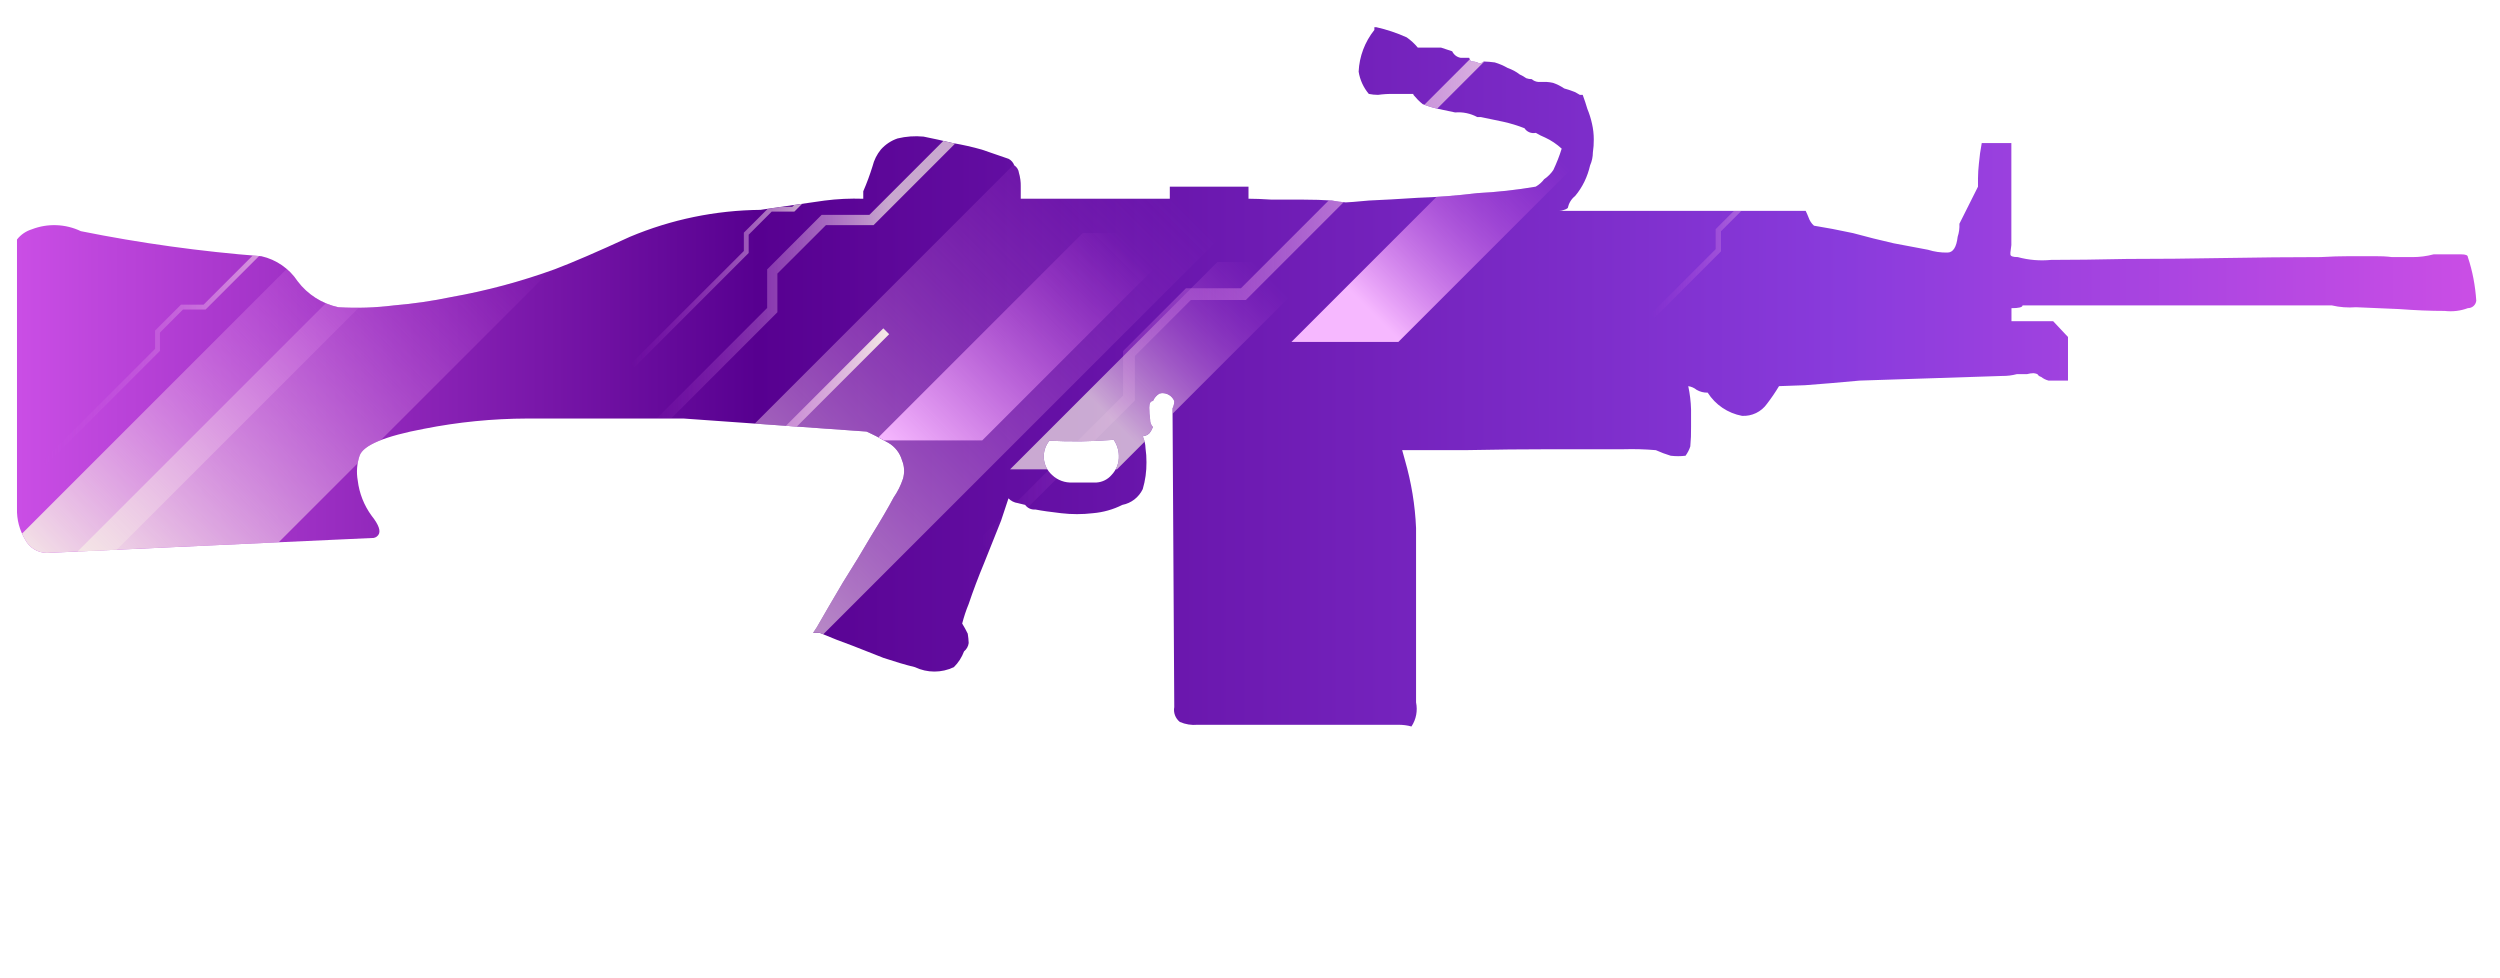 <?xml version="1.0" encoding="utf-8"?>
<!-- Generator: Adobe Illustrator 16.0.0, SVG Export Plug-In . SVG Version: 6.00 Build 0)  -->
<!DOCTYPE svg PUBLIC "-//W3C//DTD SVG 1.1//EN" "http://www.w3.org/Graphics/SVG/1.1/DTD/svg11.dtd">
<svg version="1.1" id="case1" xmlns="http://www.w3.org/2000/svg" xmlns:xlink="http://www.w3.org/1999/xlink" x="0px" y="0px"
	 width="92px" height="36px" viewBox="0 0 92 36" enable-background="new 0 0 92 36" xml:space="preserve">
<linearGradient id="m249_1_" gradientUnits="userSpaceOnUse" x1="316.544" y1="834.127" x2="407.046" y2="834.127" gradientTransform="matrix(1 0 0 1 -315.92 -820.26)">
	<stop  offset="0" style="stop-color:#CA4EE5"/>
	<stop  offset="0.301" style="stop-color:#570090"/>
	<stop  offset="0.742" style="stop-color:#893BDC"/>
	<stop  offset="1" style="stop-color:#CA4EE5"/>
</linearGradient>
<path id="m249" fill="url(#m249_1_)" d="M52.174,1.751h0.854l0.412,0.136c0.06,0.126,0.172,0.217,0.313,0.24h0.311l0.063,0.136
	c0.081-0.004,0.161,0.007,0.232,0.034c0.078,0.047,0.184,0.033,0.24-0.034c0.137,0.004,0.272,0.016,0.408,0.034
	c0.166,0.049,0.325,0.118,0.477,0.205c0.16,0.056,0.313,0.136,0.443,0.239c0.084,0.037,0.164,0.083,0.239,0.137
	c0.063,0.023,0.134,0.035,0.203,0.035c0.065,0.058,0.149,0.094,0.237,0.102h0.309c0.08,0.005,0.16,0.016,0.238,0.034
	c0.145,0.05,0.283,0.119,0.408,0.205c0.154,0.046,0.295,0.089,0.404,0.136l0.176,0.102h0.103c0.067,0.182,0.124,0.355,0.17,0.513
	c0.073,0.176,0.131,0.359,0.171,0.545c0.044,0.19,0.066,0.385,0.066,0.58c0.002,0.16-0.01,0.32-0.033,0.478
	c-0.002,0.165-0.035,0.326-0.102,0.477c-0.095,0.414-0.277,0.801-0.552,1.128c-0.141,0.11-0.233,0.268-0.271,0.443
	c-0.039,0.032-0.088,0.055-0.137,0.068c-0.058,0.02-0.109,0.032-0.17,0.035h9.063c0.039,0.077,0.07,0.157,0.104,0.238
	c0.041,0.119,0.107,0.225,0.201,0.308c0.436,0.069,0.909,0.16,1.436,0.273c0.498,0.137,0.998,0.261,1.498,0.375
	c0.5,0.092,0.92,0.171,1.263,0.238c0.229,0.073,0.473,0.108,0.716,0.103c0.204,0,0.331-0.194,0.375-0.581
	c0.051-0.154,0.072-0.316,0.064-0.479L72.79,6.87V6.563c0-0.183,0.015-0.366,0.034-0.548c0.021-0.249,0.057-0.501,0.104-0.75h1.09
	v3.753l-0.035,0.273V9.36c0,0.067,0.088,0.101,0.271,0.101c0.398,0.109,0.814,0.144,1.229,0.103c0.771,0,1.703-0.011,2.793-0.035
	c1.113,0,2.311-0.011,3.578-0.034c1.25-0.022,2.434-0.034,3.543-0.034c0.363-0.022,0.729-0.034,1.094-0.034h0.889
	c0.219-0.003,0.438,0.008,0.646,0.034h0.748c0.268,0.001,0.526-0.033,0.783-0.101h1.021c0.159,0,0.239,0.034,0.239,0.101
	c0.175,0.519,0.273,1.059,0.31,1.605c-0.019,0.156-0.147,0.274-0.308,0.273c-0.271,0.102-0.563,0.137-0.854,0.103
	c-0.521,0-1.075-0.023-1.671-0.068L86.7,11.306c-0.3,0.024-0.599,0.001-0.888-0.067H74.43c0,0.067-0.137,0.102-0.408,0.102v0.478
	h1.533l0.547,0.582v1.604h-0.719c-0.099-0.026-0.191-0.073-0.271-0.136c-0.057-0.014-0.104-0.05-0.137-0.102
	c-0.043-0.017-0.091-0.029-0.138-0.034c-0.079,0.001-0.159,0.013-0.237,0.034h-0.375c-0.178,0.048-0.361,0.071-0.545,0.068
	l-5.246,0.171c-0.729,0.068-1.396,0.125-2.012,0.17c-0.613,0.024-0.932,0.034-0.954,0.034c-0.135,0.225-0.282,0.441-0.442,0.649
	c-0.209,0.297-0.558,0.465-0.92,0.444c-0.521-0.097-0.979-0.406-1.263-0.854c-0.143,0.004-0.282-0.031-0.407-0.103
	c-0.088-0.071-0.19-0.118-0.308-0.136c0.06,0.281,0.095,0.567,0.103,0.854v0.649c0.004,0.239-0.006,0.479-0.028,0.716
	c-0.038,0.122-0.101,0.238-0.175,0.342c-0.182,0.022-0.36,0.022-0.547,0c-0.186-0.057-0.367-0.124-0.545-0.205
	c-0.396-0.034-0.793-0.046-1.188-0.034H57.12c-1.021,0-2.103,0.012-3.238,0.034H51.6c0.035,0.12,0.069,0.247,0.104,0.375
	c0.233,0.812,0.372,1.646,0.407,2.491v6.414c0.063,0.31,0.005,0.627-0.17,0.889c-0.154-0.045-0.315-0.063-0.479-0.063h-7.395
	c-0.221,0.021-0.443-0.016-0.648-0.104c-0.165-0.131-0.245-0.342-0.206-0.549l-0.064-10.99c0.042-0.084,0.064-0.178,0.064-0.272
	c-0.077-0.183-0.26-0.299-0.459-0.29c-0.028,0.004-0.055,0.01-0.088,0.017c-0.105,0.064-0.189,0.16-0.237,0.273
	c-0.088,0-0.137,0.08-0.137,0.24c0,0.148,0.011,0.297,0.033,0.443c-0.005,0.102,0.033,0.201,0.103,0.274
	c-0.033,0.086-0.079,0.167-0.137,0.237c-0.067,0.059-0.15,0.095-0.238,0.103c0.063,0.14,0.098,0.29,0.102,0.443
	c0.024,0.169,0.037,0.341,0.035,0.512c0.003,0.335-0.042,0.669-0.137,0.99c-0.144,0.301-0.423,0.518-0.75,0.58
	c-0.34,0.172-0.71,0.275-1.09,0.307c-0.385,0.045-0.773,0.045-1.158,0c-0.387-0.045-0.705-0.088-0.955-0.137
	c-0.146,0.014-0.289-0.051-0.374-0.17l-0.273-0.066c-0.13-0.018-0.251-0.079-0.341-0.174c-0.021,0.069-0.113,0.342-0.272,0.818
	c-0.181,0.455-0.386,0.968-0.614,1.537c-0.227,0.547-0.42,1.058-0.579,1.533c-0.096,0.23-0.176,0.475-0.239,0.719
	c0.075,0.121,0.144,0.246,0.205,0.373c0.019,0.113,0.03,0.229,0.035,0.344c-0.015,0.119-0.077,0.23-0.171,0.307
	c-0.082,0.219-0.209,0.418-0.375,0.581c-0.453,0.216-0.978,0.216-1.431,0c-0.363-0.088-0.75-0.206-1.158-0.341
	c-0.41-0.16-0.783-0.309-1.125-0.443c-0.386-0.138-0.794-0.297-1.225-0.479h-0.24l0.137-0.206c0.273-0.478,0.591-1.024,0.955-1.64
	c0.387-0.612,0.738-1.192,1.056-1.738c0.34-0.549,0.613-1.014,0.817-1.4c0.146-0.21,0.26-0.44,0.341-0.683
	c0.067-0.224,0.055-0.465-0.034-0.682c-0.079-0.275-0.263-0.509-0.511-0.649L32.24,16.05c-0.12-0.062-0.24-0.118-0.354-0.169
	l-6.729-0.479H19.4c-1.27,0.004-2.537,0.129-3.782,0.375c-1.454,0.273-2.249,0.604-2.385,0.991
	c-0.099,0.294-0.123,0.609-0.068,0.916c0.056,0.469,0.232,0.916,0.511,1.296c0.271,0.342,0.351,0.58,0.239,0.717
	c-0.057,0.074-0.147,0.111-0.239,0.102l-11.96,0.549c-0.329-0.007-0.629-0.188-0.784-0.479c-0.213-0.35-0.319-0.75-0.307-1.157
	V8.814C0.764,8.636,0.954,8.506,1.17,8.439c0.585-0.227,1.239-0.202,1.805,0.068C5.17,8.949,7.389,9.256,9.621,9.429
	c0.546,0.124,1.023,0.454,1.331,0.922c0.369,0.488,0.902,0.827,1.5,0.956c0.681,0.04,1.364,0.017,2.041-0.068
	c0.71-0.059,1.416-0.162,2.114-0.308c1.299-0.23,2.575-0.574,3.815-1.025c0.659-0.25,1.579-0.647,2.76-1.192
	c1.522-0.639,3.154-0.976,4.804-0.991l0.444-0.067c0.636-0.09,1.272-0.181,1.907-0.274c0.475-0.062,0.953-0.084,1.431-0.068V7.04
	c0.13-0.3,0.244-0.608,0.341-0.921c0.055-0.225,0.16-0.436,0.306-0.615c0.166-0.187,0.377-0.328,0.614-0.409
	c0.313-0.076,0.637-0.099,0.958-0.068c0.34,0.068,0.703,0.148,1.089,0.24c0.356,0.061,0.709,0.14,1.057,0.239l0.987,0.34
	c0.095,0.052,0.168,0.137,0.205,0.239c0.095,0.062,0.157,0.162,0.171,0.274c0.049,0.166,0.071,0.338,0.067,0.511v0.443h5.486V6.87
	h2.896v0.443c0.226,0,0.51,0.011,0.852,0.033h1.158c0.386,0,0.738,0.012,1.057,0.033c0.168,0.033,0.34,0.056,0.512,0.069
	c0.067,0,0.354-0.022,0.854-0.069c0.5-0.021,1.104-0.055,1.81-0.101c0.701-0.022,1.433-0.08,2.181-0.171
	c0.721-0.037,1.438-0.116,2.147-0.238c0.117-0.068,0.226-0.161,0.308-0.273c0.135-0.09,0.25-0.206,0.34-0.341
	c0.119-0.254,0.224-0.517,0.306-0.785c-0.183-0.168-0.389-0.306-0.611-0.409c-0.116-0.047-0.229-0.104-0.34-0.171
	c-0.168,0.033-0.33-0.035-0.418-0.171c-0.254-0.1-0.517-0.18-0.783-0.239C55,4.412,54.727,4.355,54.5,4.309h-0.134
	c-0.25-0.135-0.534-0.195-0.816-0.171L52.895,4c-0.186-0.041-0.367-0.097-0.543-0.169c-0.125-0.101-0.234-0.216-0.34-0.341V3.456
	h-0.72c-0.194-0.003-0.388,0.008-0.58,0.035c-0.114,0-0.229-0.012-0.34-0.035c-0.197-0.234-0.326-0.517-0.374-0.819
	c0.025-0.561,0.229-1.098,0.579-1.536V1h0.067c0.388,0.087,0.764,0.213,1.123,0.375C51.919,1.482,52.057,1.609,52.174,1.751z
	 M40.985,16.186c-0.788,0.062-1.579,0.073-2.368,0.033c-0.31,0.381-0.265,0.938,0.102,1.264c0.202,0.19,0.473,0.289,0.75,0.273
	h0.887c0.211-0.014,0.408-0.113,0.546-0.273c0.185-0.191,0.283-0.45,0.271-0.716C41.168,16.559,41.103,16.357,40.985,16.186z"/>
<g>
	<defs>
		<path id="SVGID_1_" d="M52.174,1.751h0.854l0.412,0.136c0.06,0.126,0.172,0.217,0.313,0.24h0.311l0.063,0.136
			c0.081-0.004,0.161,0.007,0.232,0.034c0.078,0.047,0.184,0.033,0.24-0.034c0.137,0.004,0.272,0.016,0.408,0.034
			c0.166,0.049,0.325,0.118,0.477,0.205c0.16,0.056,0.313,0.136,0.443,0.239c0.084,0.037,0.164,0.083,0.239,0.137
			c0.063,0.023,0.134,0.035,0.203,0.035c0.065,0.058,0.149,0.094,0.237,0.102h0.309c0.08,0.005,0.16,0.016,0.238,0.034
			c0.145,0.05,0.283,0.119,0.408,0.205c0.154,0.046,0.295,0.089,0.404,0.136l0.176,0.102h0.103c0.067,0.182,0.124,0.355,0.17,0.513
			c0.073,0.176,0.131,0.359,0.171,0.545c0.044,0.19,0.066,0.385,0.066,0.58c0.002,0.16-0.01,0.32-0.033,0.478
			c-0.002,0.165-0.035,0.326-0.102,0.477c-0.095,0.414-0.277,0.801-0.552,1.128c-0.141,0.11-0.233,0.268-0.271,0.443
			c-0.039,0.032-0.088,0.055-0.137,0.068c-0.058,0.02-0.109,0.032-0.17,0.035h9.063c0.039,0.077,0.07,0.157,0.104,0.238
			c0.041,0.119,0.107,0.225,0.201,0.308c0.436,0.069,0.909,0.16,1.436,0.273c0.498,0.137,0.998,0.261,1.498,0.375
			c0.5,0.092,0.92,0.171,1.263,0.238c0.229,0.073,0.473,0.108,0.716,0.103c0.204,0,0.331-0.194,0.375-0.581
			c0.051-0.154,0.072-0.316,0.064-0.479L72.79,6.87V6.563c0-0.183,0.015-0.366,0.034-0.548c0.021-0.249,0.057-0.501,0.104-0.75h1.09
			v3.753l-0.035,0.273V9.36c0,0.067,0.088,0.101,0.271,0.101c0.398,0.109,0.814,0.144,1.229,0.103c0.771,0,1.703-0.011,2.793-0.035
			c1.113,0,2.311-0.011,3.578-0.034c1.25-0.022,2.434-0.034,3.543-0.034c0.363-0.022,0.729-0.034,1.094-0.034h0.889
			c0.219-0.003,0.438,0.008,0.646,0.034h0.748c0.268,0.001,0.526-0.033,0.783-0.101h1.021c0.159,0,0.239,0.034,0.239,0.101
			c0.175,0.519,0.273,1.059,0.31,1.605c-0.019,0.156-0.147,0.274-0.308,0.273c-0.271,0.102-0.563,0.137-0.854,0.103
			c-0.521,0-1.075-0.023-1.671-0.068L86.7,11.306c-0.3,0.024-0.599,0.001-0.888-0.067H74.43c0,0.067-0.137,0.102-0.408,0.102v0.478
			h1.533l0.547,0.582v1.604h-0.719c-0.099-0.026-0.191-0.073-0.271-0.136c-0.057-0.014-0.104-0.05-0.137-0.102
			c-0.043-0.017-0.091-0.029-0.138-0.034c-0.079,0.001-0.159,0.013-0.237,0.034h-0.375c-0.178,0.048-0.361,0.071-0.545,0.068
			l-5.246,0.171c-0.729,0.068-1.396,0.125-2.012,0.17c-0.613,0.024-0.932,0.034-0.954,0.034c-0.135,0.225-0.282,0.44-0.442,0.649
			c-0.209,0.297-0.558,0.465-0.92,0.443c-0.521-0.097-0.979-0.406-1.263-0.854c-0.143,0.004-0.282-0.031-0.407-0.104
			c-0.088-0.071-0.19-0.118-0.308-0.136c0.06,0.281,0.095,0.567,0.103,0.854v0.648c0.004,0.239-0.006,0.479-0.028,0.717
			c-0.038,0.121-0.101,0.237-0.175,0.342c-0.182,0.021-0.36,0.021-0.547,0c-0.186-0.058-0.367-0.125-0.545-0.205
			c-0.396-0.034-0.793-0.047-1.188-0.034H57.12c-1.021,0-2.103,0.012-3.238,0.034H51.6c0.035,0.119,0.069,0.246,0.104,0.375
			c0.233,0.812,0.372,1.646,0.407,2.49v6.414c0.063,0.309,0.005,0.627-0.17,0.889c-0.154-0.045-0.315-0.063-0.479-0.063h-7.395
			c-0.221,0.021-0.443-0.017-0.648-0.104c-0.165-0.131-0.245-0.342-0.206-0.549l-0.064-10.99c0.042-0.084,0.064-0.178,0.064-0.271
			c-0.077-0.184-0.26-0.299-0.459-0.29c-0.028,0.004-0.055,0.01-0.088,0.017c-0.105,0.064-0.189,0.16-0.237,0.273
			c-0.088,0-0.137,0.08-0.137,0.24c0,0.148,0.011,0.297,0.033,0.443c-0.005,0.102,0.033,0.201,0.103,0.273
			c-0.033,0.086-0.079,0.167-0.137,0.237c-0.067,0.059-0.15,0.095-0.238,0.103c0.063,0.141,0.098,0.29,0.102,0.443
			c0.024,0.169,0.037,0.341,0.035,0.512c0.003,0.335-0.042,0.67-0.137,0.99c-0.144,0.301-0.423,0.518-0.75,0.58
			c-0.34,0.172-0.71,0.275-1.09,0.307c-0.385,0.045-0.773,0.045-1.158,0c-0.387-0.045-0.705-0.088-0.955-0.137
			c-0.146,0.014-0.289-0.051-0.374-0.17l-0.273-0.066c-0.13-0.018-0.251-0.078-0.341-0.174c-0.021,0.069-0.113,0.342-0.272,0.818
			c-0.181,0.455-0.386,0.968-0.614,1.537c-0.227,0.547-0.42,1.058-0.579,1.533c-0.096,0.23-0.176,0.475-0.239,0.719
			c0.075,0.121,0.144,0.246,0.205,0.373c0.019,0.113,0.03,0.229,0.035,0.344c-0.015,0.119-0.077,0.23-0.171,0.307
			c-0.082,0.219-0.209,0.418-0.375,0.581c-0.453,0.216-0.978,0.216-1.431,0c-0.363-0.088-0.75-0.206-1.158-0.341
			c-0.41-0.16-0.783-0.309-1.125-0.443c-0.386-0.138-0.794-0.297-1.225-0.479h-0.24l0.137-0.206c0.273-0.478,0.591-1.024,0.955-1.64
			c0.387-0.612,0.738-1.192,1.056-1.738c0.34-0.549,0.613-1.014,0.817-1.4c0.146-0.21,0.26-0.439,0.341-0.683
			c0.067-0.224,0.055-0.466-0.034-0.683c-0.079-0.274-0.263-0.508-0.511-0.648L32.24,16.05c-0.12-0.062-0.24-0.118-0.354-0.169
			l-6.729-0.479H19.4c-1.27,0.004-2.537,0.129-3.782,0.375c-1.454,0.272-2.249,0.604-2.385,0.99
			c-0.099,0.295-0.123,0.609-0.068,0.916c0.056,0.469,0.232,0.917,0.511,1.297c0.271,0.342,0.351,0.58,0.239,0.717
			c-0.057,0.074-0.147,0.111-0.239,0.102l-11.96,0.549c-0.329-0.007-0.629-0.188-0.784-0.479c-0.213-0.35-0.319-0.75-0.307-1.157
			V8.814C0.764,8.636,0.954,8.506,1.17,8.439c0.585-0.227,1.239-0.202,1.805,0.068C5.17,8.949,7.389,9.256,9.621,9.429
			c0.546,0.124,1.023,0.454,1.331,0.922c0.369,0.488,0.902,0.827,1.5,0.956c0.681,0.04,1.364,0.017,2.041-0.068
			c0.71-0.059,1.416-0.162,2.114-0.308c1.299-0.23,2.575-0.574,3.815-1.025c0.659-0.25,1.579-0.647,2.76-1.192
			c1.522-0.639,3.154-0.976,4.804-0.991l0.444-0.067c0.636-0.09,1.272-0.181,1.907-0.274c0.475-0.062,0.953-0.084,1.431-0.068V7.04
			c0.13-0.3,0.244-0.608,0.341-0.921c0.055-0.225,0.16-0.436,0.306-0.615c0.166-0.187,0.377-0.328,0.614-0.409
			c0.313-0.076,0.637-0.099,0.958-0.068c0.34,0.068,0.703,0.148,1.089,0.24c0.356,0.061,0.709,0.14,1.057,0.239l0.987,0.34
			c0.095,0.052,0.168,0.137,0.205,0.239c0.095,0.062,0.157,0.162,0.171,0.274c0.049,0.166,0.071,0.338,0.067,0.511v0.443h5.486V6.87
			h2.896v0.443c0.226,0,0.51,0.011,0.852,0.033h1.158c0.386,0,0.738,0.012,1.057,0.033c0.168,0.033,0.34,0.056,0.512,0.069
			c0.067,0,0.354-0.022,0.854-0.069c0.5-0.021,1.104-0.055,1.81-0.101c0.701-0.022,1.433-0.08,2.181-0.171
			c0.721-0.037,1.438-0.116,2.147-0.238c0.117-0.068,0.226-0.161,0.308-0.273c0.135-0.09,0.25-0.206,0.34-0.341
			c0.119-0.254,0.224-0.517,0.306-0.785c-0.183-0.168-0.389-0.306-0.611-0.409c-0.116-0.047-0.229-0.104-0.34-0.171
			c-0.168,0.033-0.33-0.035-0.418-0.171c-0.254-0.1-0.517-0.18-0.783-0.239C55,4.412,54.727,4.355,54.5,4.309h-0.134
			c-0.25-0.135-0.534-0.195-0.816-0.171L52.895,4c-0.186-0.041-0.367-0.097-0.543-0.169c-0.125-0.101-0.234-0.216-0.34-0.341V3.456
			h-0.72c-0.194-0.003-0.388,0.008-0.58,0.035c-0.114,0-0.229-0.012-0.34-0.035c-0.197-0.234-0.326-0.517-0.374-0.819
			c0.025-0.561,0.229-1.098,0.579-1.536V1h0.067c0.388,0.087,0.764,0.213,1.123,0.375C51.919,1.482,52.057,1.609,52.174,1.751z
			 M40.985,16.186c-0.788,0.063-1.579,0.073-2.368,0.033c-0.31,0.381-0.265,0.938,0.102,1.264c0.202,0.19,0.473,0.289,0.75,0.273
			h0.887c0.211-0.014,0.408-0.113,0.546-0.273c0.185-0.19,0.283-0.449,0.271-0.715C41.168,16.559,41.103,16.357,40.985,16.186z"/>
	</defs>
	<clipPath id="SVGID_2_">
		<use xlink:href="#SVGID_1_"  overflow="visible"/>
	</clipPath>
	<g clip-path="url(#SVGID_2_)">
		<g opacity="0.7">
			
				<linearGradient id="SVGID_3_" gradientUnits="userSpaceOnUse" x1="-537.755" y1="172.193" x2="-518.153" y2="172.193" gradientTransform="matrix(1 0 0 1 561.38 -165.621)">
				<stop  offset="0" style="stop-color:#CA4EE5;stop-opacity:0"/>
				<stop  offset="0.462" style="stop-color:#F6EBE6"/>
			</linearGradient>
			<polygon fill="url(#SVGID_3_)" points="23.891,16.207 23.625,15.941 28.231,11.333 28.231,9.914 30.237,7.906 31.994,7.906 
				42.962,-3.063 43.227,-2.797 32.149,8.284 30.395,8.284 28.608,10.068 28.608,11.491 			"/>
		</g>
		<g opacity="0.7">
			
				<linearGradient id="SVGID_4_" gradientUnits="userSpaceOnUse" x1="-500.64" y1="172.316" x2="-490.447" y2="172.316" gradientTransform="matrix(1 0 0 1 561.38 -165.621)">
				<stop  offset="0" style="stop-color:#CA4EE5;stop-opacity:0"/>
				<stop  offset="0.575" style="stop-color:#F6EBE6"/>
			</linearGradient>
			<polygon fill="url(#SVGID_4_)" points="60.878,11.705 60.74,11.565 63.136,9.17 63.136,8.433 64.179,7.388 65.091,7.388 
				70.794,1.686 70.933,1.824 65.173,7.584 64.259,7.584 63.331,8.512 63.331,9.251 			"/>
		</g>
		<g>
			
				<linearGradient id="SVGID_5_" gradientUnits="userSpaceOnUse" x1="-525.364" y1="174.688" x2="-502.756" y2="174.688" gradientTransform="matrix(1 0 0 1 561.38 -165.621)">
				<stop  offset="0" style="stop-color:#CA4EE5;stop-opacity:0"/>
				<stop  offset="1" style="stop-color:#F6EBE6"/>
			</linearGradient>
			<polygon fill="url(#SVGID_5_)" points="36.321,20.178 36.016,19.871 41.329,14.557 41.329,12.92 43.643,10.607 45.666,10.607 
				58.315,-2.046 58.624,-1.737 45.848,11.039 43.824,11.039 41.763,13.1 41.763,14.739 			"/>
		</g>
		<g opacity="0.7">
			
				<linearGradient id="SVGID_6_" gradientUnits="userSpaceOnUse" x1="-538.157" y1="173.579" x2="-526.892" y2="173.579" gradientTransform="matrix(1 0 0 1 561.38 -165.621)">
				<stop  offset="0" style="stop-color:#CA4EE5;stop-opacity:0"/>
				<stop  offset="0.559" style="stop-color:#F6EBE6"/>
			</linearGradient>
			<polygon fill="url(#SVGID_6_)" points="23.349,13.512 23.223,13.385 27.373,9.236 27.373,8.562 28.325,7.61 29.157,7.61 
				34.362,2.405 34.488,2.531 29.231,7.788 28.398,7.788 27.551,8.636 27.551,9.31 			"/>
		</g>
		<g>
			
				<linearGradient id="SVGID_7_" gradientUnits="userSpaceOnUse" x1="-559.822" y1="177.181" x2="-548.557" y2="177.181" gradientTransform="matrix(1 0 0 1 561.38 -165.621)">
				<stop  offset="0" style="stop-color:#CA4EE5;stop-opacity:0"/>
				<stop  offset="1" style="stop-color:#F6EBE6"/>
			</linearGradient>
			<polygon fill="url(#SVGID_7_)" points="1.684,17.114 1.558,16.987 5.707,12.837 5.707,12.164 6.66,11.211 7.492,11.211 
				12.697,6.006 12.823,6.132 7.566,11.39 6.733,11.39 5.886,12.238 5.886,12.912 			"/>
		</g>
		
			<linearGradient id="SVGID_8_" gradientUnits="userSpaceOnUse" x1="-546.746" y1="173.476" x2="-560.145" y2="186.874" gradientTransform="matrix(1 0 0 1 561.38 -165.621)">
			<stop  offset="0" style="stop-color:#CA4EE5;stop-opacity:0"/>
			<stop  offset="1" style="stop-color:#F6EBE6"/>
		</linearGradient>
		<polygon fill="url(#SVGID_8_)" points="13.698,6.749 0,20.447 4.08,20.447 17.764,6.764 		"/>
		
			<linearGradient id="SVGID_9_" gradientUnits="userSpaceOnUse" x1="-542.553" y1="173.476" x2="-557.222" y2="188.145" gradientTransform="matrix(1 0 0 1 561.38 -165.621)">
			<stop  offset="0" style="stop-color:#CA4EE5;stop-opacity:0"/>
			<stop  offset="1" style="stop-color:#F6EBE6"/>
		</linearGradient>
		<polygon fill="url(#SVGID_9_)" points="15.855,7.295 2.157,20.992 9.219,20.992 22.903,7.31 		"/>
		
			<linearGradient id="SVGID_10_" gradientUnits="userSpaceOnUse" x1="-519.115" y1="171.857" x2="-540.456" y2="193.199" gradientTransform="matrix(1 0 0 1 561.38 -165.621)">
			<stop  offset="0" style="stop-color:#CA4EE5;stop-opacity:0"/>
			<stop  offset="0.774" style="stop-color:#F6EBE6"/>
		</linearGradient>
		<polygon opacity="0.7" fill="url(#SVGID_10_)" enable-background="new    " points="37.941,5.423 18.013,25.35 28.288,25.35 
			48.196,5.444 		"/>
		
			<linearGradient id="SVGID_11_" gradientUnits="userSpaceOnUse" x1="-514.923" y1="175.575" x2="-523.094" y2="183.746" gradientTransform="matrix(1 0 0 1 561.38 -165.621)">
			<stop  offset="0" style="stop-color:#CA4EE5;stop-opacity:0"/>
			<stop  offset="0.672" style="stop-color:#F6EBE6"/>
		</linearGradient>
		<polygon opacity="0.7" fill="url(#SVGID_11_)" enable-background="new    " points="44.801,9.642 37.171,17.272 41.104,17.272 
			48.728,9.65 		"/>
		
			<linearGradient id="SVGID_12_" gradientUnits="userSpaceOnUse" x1="-504.568" y1="170.886" x2="-512.739" y2="179.057" gradientTransform="matrix(1 0 0 1 561.38 -165.621)">
			<stop  offset="0" style="stop-color:#CA4EE5;stop-opacity:0"/>
			<stop  offset="0.769" style="stop-color:#F6B8FF"/>
		</linearGradient>
		<polygon fill="url(#SVGID_12_)" points="55.155,4.954 47.524,12.584 51.459,12.584 59.081,4.962 		"/>
		
			<linearGradient id="SVGID_13_" gradientUnits="userSpaceOnUse" x1="-519.881" y1="174.509" x2="-528.052" y2="182.68" gradientTransform="matrix(1 0 0 1 561.38 -165.621)">
			<stop  offset="0" style="stop-color:#CA4EE5;stop-opacity:0"/>
			<stop  offset="1" style="stop-color:#F6B8FF"/>
		</linearGradient>
		<polygon fill="url(#SVGID_13_)" points="39.843,8.577 32.213,16.207 36.146,16.207 43.769,8.585 		"/>
		<g>
			
				<linearGradient id="SVGID_14_" gradientUnits="userSpaceOnUse" x1="-538.414" y1="182.582" x2="-528.659" y2="182.582" gradientTransform="matrix(1 0 0 1 561.38 -165.621)">
				<stop  offset="0" style="stop-color:#CA4EE5;stop-opacity:0"/>
				<stop  offset="1" style="stop-color:#F6EBE6"/>
			</linearGradient>
			<polygon fill="url(#SVGID_14_)" points="23.181,21.838 22.966,21.625 32.506,12.083 32.721,12.298 			"/>
		</g>
	</g>
</g>
</svg>
